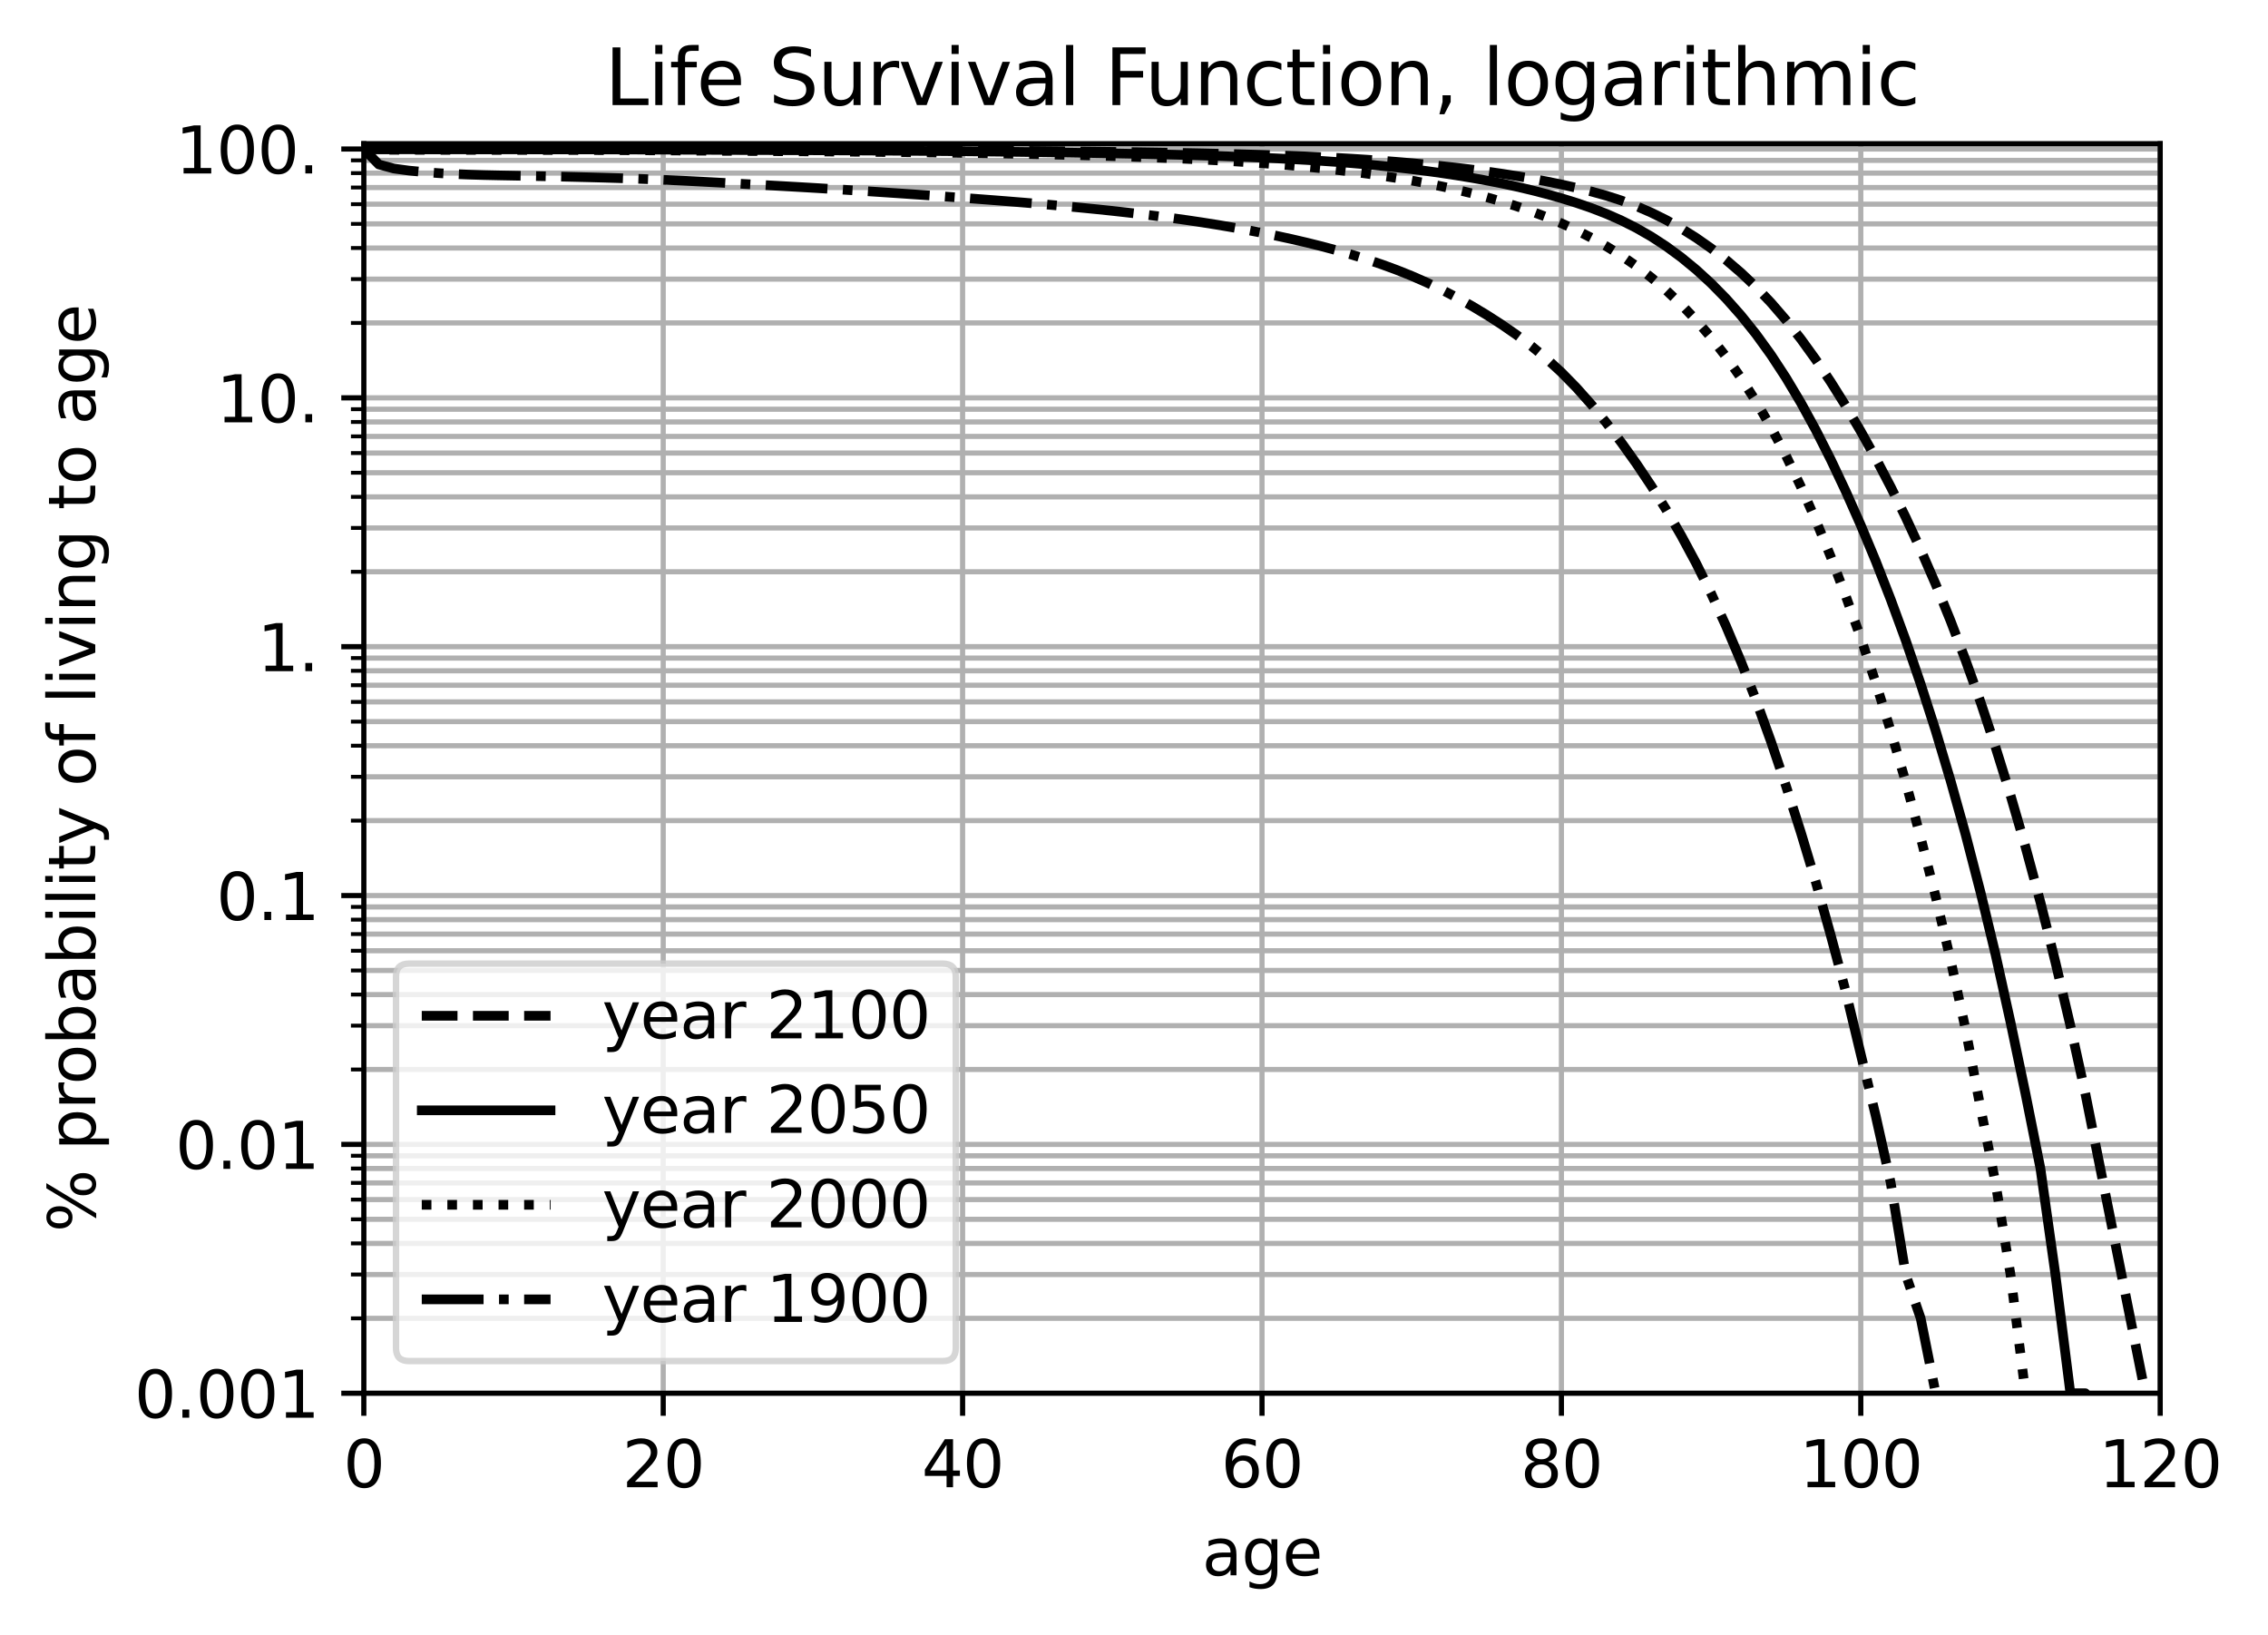 <?xml version="1.0" encoding="utf-8" standalone="no"?>
<!DOCTYPE svg PUBLIC "-//W3C//DTD SVG 1.1//EN"
  "http://www.w3.org/Graphics/SVG/1.1/DTD/svg11.dtd">
<svg xmlns:xlink="http://www.w3.org/1999/xlink" width="352.25pt" height="253.914pt" viewBox="0 0 352.25 253.914" xmlns="http://www.w3.org/2000/svg" version="1.1">
 <defs>
  <style type="text/css">*{stroke-linejoin: round; stroke-linecap: butt}</style>
 </defs>
 <g id="figure_1">
  <g id="patch_1">
   <path d="M 0 253.914 
L 352.25 253.914 
L 352.25 0 
L 0 0 
z
" style="fill: #ffffff"/>
  </g>
  <g id="axes_1">
   <g id="patch_2">
    <path d="M 56.506 216.358 
L 335.506 216.358 
L 335.506 22.318 
L 56.506 22.318 
z
" style="fill: #ffffff"/>
   </g>
   <g id="matplotlib.axis_1">
    <g id="xtick_1">
     <g id="line2d_1">
      <path d="M 56.506 216.358 
L 56.506 22.318 
" clip-path="url(#pc4aa8ffbaa)" style="fill: none; stroke: #b0b0b0; stroke-width: 0.8; stroke-linecap: square"/>
     </g>
     <g id="line2d_2">
      <defs>
       <path id="ma44a478016" d="M 0 0 
L 0 3.5 
" style="stroke: #000000; stroke-width: 0.8"/>
      </defs>
      <g>
       <use xlink:href="#ma44a478016" x="56.506" y="216.358" style="stroke: #000000; stroke-width: 0.8"/>
      </g>
     </g>
     <g id="text_1">
      <!-- 0 -->
      <g transform="translate(53.325 230.957)scale(0.1 -0.1)">
       <defs>
        <path id="DejaVuSans-30" d="M 2034 4250 
Q 1547 4250 1301 3770 
Q 1056 3291 1056 2328 
Q 1056 1369 1301 889 
Q 1547 409 2034 409 
Q 2525 409 2770 889 
Q 3016 1369 3016 2328 
Q 3016 3291 2770 3770 
Q 2525 4250 2034 4250 
z
M 2034 4750 
Q 2819 4750 3233 4129 
Q 3647 3509 3647 2328 
Q 3647 1150 3233 529 
Q 2819 -91 2034 -91 
Q 1250 -91 836 529 
Q 422 1150 422 2328 
Q 422 3509 836 4129 
Q 1250 4750 2034 4750 
z
" transform="scale(0.016)"/>
       </defs>
       <use xlink:href="#DejaVuSans-30"/>
      </g>
     </g>
    </g>
    <g id="xtick_2">
     <g id="line2d_3">
      <path d="M 103.006 216.358 
L 103.006 22.318 
" clip-path="url(#pc4aa8ffbaa)" style="fill: none; stroke: #b0b0b0; stroke-width: 0.8; stroke-linecap: square"/>
     </g>
     <g id="line2d_4">
      <g>
       <use xlink:href="#ma44a478016" x="103.006" y="216.358" style="stroke: #000000; stroke-width: 0.8"/>
      </g>
     </g>
     <g id="text_2">
      <!-- 20 -->
      <g transform="translate(96.644 230.957)scale(0.1 -0.1)">
       <defs>
        <path id="DejaVuSans-32" d="M 1228 531 
L 3431 531 
L 3431 0 
L 469 0 
L 469 531 
Q 828 903 1448 1529 
Q 2069 2156 2228 2338 
Q 2531 2678 2651 2914 
Q 2772 3150 2772 3378 
Q 2772 3750 2511 3984 
Q 2250 4219 1831 4219 
Q 1534 4219 1204 4116 
Q 875 4013 500 3803 
L 500 4441 
Q 881 4594 1212 4672 
Q 1544 4750 1819 4750 
Q 2544 4750 2975 4387 
Q 3406 4025 3406 3419 
Q 3406 3131 3298 2873 
Q 3191 2616 2906 2266 
Q 2828 2175 2409 1742 
Q 1991 1309 1228 531 
z
" transform="scale(0.016)"/>
       </defs>
       <use xlink:href="#DejaVuSans-32"/>
       <use xlink:href="#DejaVuSans-30" x="63.623"/>
      </g>
     </g>
    </g>
    <g id="xtick_3">
     <g id="line2d_5">
      <path d="M 149.506 216.358 
L 149.506 22.318 
" clip-path="url(#pc4aa8ffbaa)" style="fill: none; stroke: #b0b0b0; stroke-width: 0.8; stroke-linecap: square"/>
     </g>
     <g id="line2d_6">
      <g>
       <use xlink:href="#ma44a478016" x="149.506" y="216.358" style="stroke: #000000; stroke-width: 0.8"/>
      </g>
     </g>
     <g id="text_3">
      <!-- 40 -->
      <g transform="translate(143.144 230.957)scale(0.1 -0.1)">
       <defs>
        <path id="DejaVuSans-34" d="M 2419 4116 
L 825 1625 
L 2419 1625 
L 2419 4116 
z
M 2253 4666 
L 3047 4666 
L 3047 1625 
L 3713 1625 
L 3713 1100 
L 3047 1100 
L 3047 0 
L 2419 0 
L 2419 1100 
L 313 1100 
L 313 1709 
L 2253 4666 
z
" transform="scale(0.016)"/>
       </defs>
       <use xlink:href="#DejaVuSans-34"/>
       <use xlink:href="#DejaVuSans-30" x="63.623"/>
      </g>
     </g>
    </g>
    <g id="xtick_4">
     <g id="line2d_7">
      <path d="M 196.006 216.358 
L 196.006 22.318 
" clip-path="url(#pc4aa8ffbaa)" style="fill: none; stroke: #b0b0b0; stroke-width: 0.8; stroke-linecap: square"/>
     </g>
     <g id="line2d_8">
      <g>
       <use xlink:href="#ma44a478016" x="196.006" y="216.358" style="stroke: #000000; stroke-width: 0.8"/>
      </g>
     </g>
     <g id="text_4">
      <!-- 60 -->
      <g transform="translate(189.644 230.957)scale(0.1 -0.1)">
       <defs>
        <path id="DejaVuSans-36" d="M 2113 2584 
Q 1688 2584 1439 2293 
Q 1191 2003 1191 1497 
Q 1191 994 1439 701 
Q 1688 409 2113 409 
Q 2538 409 2786 701 
Q 3034 994 3034 1497 
Q 3034 2003 2786 2293 
Q 2538 2584 2113 2584 
z
M 3366 4563 
L 3366 3988 
Q 3128 4100 2886 4159 
Q 2644 4219 2406 4219 
Q 1781 4219 1451 3797 
Q 1122 3375 1075 2522 
Q 1259 2794 1537 2939 
Q 1816 3084 2150 3084 
Q 2853 3084 3261 2657 
Q 3669 2231 3669 1497 
Q 3669 778 3244 343 
Q 2819 -91 2113 -91 
Q 1303 -91 875 529 
Q 447 1150 447 2328 
Q 447 3434 972 4092 
Q 1497 4750 2381 4750 
Q 2619 4750 2861 4703 
Q 3103 4656 3366 4563 
z
" transform="scale(0.016)"/>
       </defs>
       <use xlink:href="#DejaVuSans-36"/>
       <use xlink:href="#DejaVuSans-30" x="63.623"/>
      </g>
     </g>
    </g>
    <g id="xtick_5">
     <g id="line2d_9">
      <path d="M 242.506 216.358 
L 242.506 22.318 
" clip-path="url(#pc4aa8ffbaa)" style="fill: none; stroke: #b0b0b0; stroke-width: 0.8; stroke-linecap: square"/>
     </g>
     <g id="line2d_10">
      <g>
       <use xlink:href="#ma44a478016" x="242.506" y="216.358" style="stroke: #000000; stroke-width: 0.8"/>
      </g>
     </g>
     <g id="text_5">
      <!-- 80 -->
      <g transform="translate(236.144 230.957)scale(0.1 -0.1)">
       <defs>
        <path id="DejaVuSans-38" d="M 2034 2216 
Q 1584 2216 1326 1975 
Q 1069 1734 1069 1313 
Q 1069 891 1326 650 
Q 1584 409 2034 409 
Q 2484 409 2743 651 
Q 3003 894 3003 1313 
Q 3003 1734 2745 1975 
Q 2488 2216 2034 2216 
z
M 1403 2484 
Q 997 2584 770 2862 
Q 544 3141 544 3541 
Q 544 4100 942 4425 
Q 1341 4750 2034 4750 
Q 2731 4750 3128 4425 
Q 3525 4100 3525 3541 
Q 3525 3141 3298 2862 
Q 3072 2584 2669 2484 
Q 3125 2378 3379 2068 
Q 3634 1759 3634 1313 
Q 3634 634 3220 271 
Q 2806 -91 2034 -91 
Q 1263 -91 848 271 
Q 434 634 434 1313 
Q 434 1759 690 2068 
Q 947 2378 1403 2484 
z
M 1172 3481 
Q 1172 3119 1398 2916 
Q 1625 2713 2034 2713 
Q 2441 2713 2670 2916 
Q 2900 3119 2900 3481 
Q 2900 3844 2670 4047 
Q 2441 4250 2034 4250 
Q 1625 4250 1398 4047 
Q 1172 3844 1172 3481 
z
" transform="scale(0.016)"/>
       </defs>
       <use xlink:href="#DejaVuSans-38"/>
       <use xlink:href="#DejaVuSans-30" x="63.623"/>
      </g>
     </g>
    </g>
    <g id="xtick_6">
     <g id="line2d_11">
      <path d="M 289.006 216.358 
L 289.006 22.318 
" clip-path="url(#pc4aa8ffbaa)" style="fill: none; stroke: #b0b0b0; stroke-width: 0.8; stroke-linecap: square"/>
     </g>
     <g id="line2d_12">
      <g>
       <use xlink:href="#ma44a478016" x="289.006" y="216.358" style="stroke: #000000; stroke-width: 0.8"/>
      </g>
     </g>
     <g id="text_6">
      <!-- 100 -->
      <g transform="translate(279.462 230.957)scale(0.1 -0.1)">
       <defs>
        <path id="DejaVuSans-31" d="M 794 531 
L 1825 531 
L 1825 4091 
L 703 3866 
L 703 4441 
L 1819 4666 
L 2450 4666 
L 2450 531 
L 3481 531 
L 3481 0 
L 794 0 
L 794 531 
z
" transform="scale(0.016)"/>
       </defs>
       <use xlink:href="#DejaVuSans-31"/>
       <use xlink:href="#DejaVuSans-30" x="63.623"/>
       <use xlink:href="#DejaVuSans-30" x="127.246"/>
      </g>
     </g>
    </g>
    <g id="xtick_7">
     <g id="line2d_13">
      <path d="M 335.506 216.358 
L 335.506 22.318 
" clip-path="url(#pc4aa8ffbaa)" style="fill: none; stroke: #b0b0b0; stroke-width: 0.8; stroke-linecap: square"/>
     </g>
     <g id="line2d_14">
      <g>
       <use xlink:href="#ma44a478016" x="335.506" y="216.358" style="stroke: #000000; stroke-width: 0.8"/>
      </g>
     </g>
     <g id="text_7">
      <!-- 120 -->
      <g transform="translate(325.962 230.957)scale(0.1 -0.1)">
       <use xlink:href="#DejaVuSans-31"/>
       <use xlink:href="#DejaVuSans-32" x="63.623"/>
       <use xlink:href="#DejaVuSans-30" x="127.246"/>
      </g>
     </g>
    </g>
    <g id="text_8">
     <!-- age -->
     <g transform="translate(186.691 244.635)scale(0.1 -0.1)">
      <defs>
       <path id="DejaVuSans-61" d="M 2194 1759 
Q 1497 1759 1228 1600 
Q 959 1441 959 1056 
Q 959 750 1161 570 
Q 1363 391 1709 391 
Q 2188 391 2477 730 
Q 2766 1069 2766 1631 
L 2766 1759 
L 2194 1759 
z
M 3341 1997 
L 3341 0 
L 2766 0 
L 2766 531 
Q 2569 213 2275 61 
Q 1981 -91 1556 -91 
Q 1019 -91 701 211 
Q 384 513 384 1019 
Q 384 1609 779 1909 
Q 1175 2209 1959 2209 
L 2766 2209 
L 2766 2266 
Q 2766 2663 2505 2880 
Q 2244 3097 1772 3097 
Q 1472 3097 1187 3025 
Q 903 2953 641 2809 
L 641 3341 
Q 956 3463 1253 3523 
Q 1550 3584 1831 3584 
Q 2591 3584 2966 3190 
Q 3341 2797 3341 1997 
z
" transform="scale(0.016)"/>
       <path id="DejaVuSans-67" d="M 2906 1791 
Q 2906 2416 2648 2759 
Q 2391 3103 1925 3103 
Q 1463 3103 1205 2759 
Q 947 2416 947 1791 
Q 947 1169 1205 825 
Q 1463 481 1925 481 
Q 2391 481 2648 825 
Q 2906 1169 2906 1791 
z
M 3481 434 
Q 3481 -459 3084 -895 
Q 2688 -1331 1869 -1331 
Q 1566 -1331 1297 -1286 
Q 1028 -1241 775 -1147 
L 775 -588 
Q 1028 -725 1275 -790 
Q 1522 -856 1778 -856 
Q 2344 -856 2625 -561 
Q 2906 -266 2906 331 
L 2906 616 
Q 2728 306 2450 153 
Q 2172 0 1784 0 
Q 1141 0 747 490 
Q 353 981 353 1791 
Q 353 2603 747 3093 
Q 1141 3584 1784 3584 
Q 2172 3584 2450 3431 
Q 2728 3278 2906 2969 
L 2906 3500 
L 3481 3500 
L 3481 434 
z
" transform="scale(0.016)"/>
       <path id="DejaVuSans-65" d="M 3597 1894 
L 3597 1613 
L 953 1613 
Q 991 1019 1311 708 
Q 1631 397 2203 397 
Q 2534 397 2845 478 
Q 3156 559 3463 722 
L 3463 178 
Q 3153 47 2828 -22 
Q 2503 -91 2169 -91 
Q 1331 -91 842 396 
Q 353 884 353 1716 
Q 353 2575 817 3079 
Q 1281 3584 2069 3584 
Q 2775 3584 3186 3129 
Q 3597 2675 3597 1894 
z
M 3022 2063 
Q 3016 2534 2758 2815 
Q 2500 3097 2075 3097 
Q 1594 3097 1305 2825 
Q 1016 2553 972 2059 
L 3022 2063 
z
" transform="scale(0.016)"/>
      </defs>
      <use xlink:href="#DejaVuSans-61"/>
      <use xlink:href="#DejaVuSans-67" x="61.279"/>
      <use xlink:href="#DejaVuSans-65" x="124.756"/>
     </g>
    </g>
   </g>
   <g id="matplotlib.axis_2">
    <g id="ytick_1">
     <g id="line2d_15">
      <path d="M 56.506 216.358 
L 335.506 216.358 
" clip-path="url(#pc4aa8ffbaa)" style="fill: none; stroke: #b0b0b0; stroke-width: 0.8; stroke-linecap: square"/>
     </g>
     <g id="line2d_16">
      <defs>
       <path id="mbdbe94ea48" d="M 0 0 
L -3.5 0 
" style="stroke: #000000; stroke-width: 0.8"/>
      </defs>
      <g>
       <use xlink:href="#mbdbe94ea48" x="56.506" y="216.358" style="stroke: #000000; stroke-width: 0.8"/>
      </g>
     </g>
     <g id="text_9">
      <!-- 0.001 -->
      <g transform="translate(20.878 220.157)scale(0.1 -0.1)">
       <defs>
        <path id="DejaVuSans-2e" d="M 684 794 
L 1344 794 
L 1344 0 
L 684 0 
L 684 794 
z
" transform="scale(0.016)"/>
       </defs>
       <use xlink:href="#DejaVuSans-30"/>
       <use xlink:href="#DejaVuSans-2e" x="63.623"/>
       <use xlink:href="#DejaVuSans-30" x="95.41"/>
       <use xlink:href="#DejaVuSans-30" x="159.033"/>
       <use xlink:href="#DejaVuSans-31" x="222.656"/>
      </g>
     </g>
    </g>
    <g id="ytick_2">
     <g id="line2d_17">
      <path d="M 56.506 177.714 
L 335.506 177.714 
" clip-path="url(#pc4aa8ffbaa)" style="fill: none; stroke: #b0b0b0; stroke-width: 0.8; stroke-linecap: square"/>
     </g>
     <g id="line2d_18">
      <g>
       <use xlink:href="#mbdbe94ea48" x="56.506" y="177.714" style="stroke: #000000; stroke-width: 0.8"/>
      </g>
     </g>
     <g id="text_10">
      <!-- 0.01 -->
      <g transform="translate(27.241 181.513)scale(0.1 -0.1)">
       <use xlink:href="#DejaVuSans-30"/>
       <use xlink:href="#DejaVuSans-2e" x="63.623"/>
       <use xlink:href="#DejaVuSans-30" x="95.41"/>
       <use xlink:href="#DejaVuSans-31" x="159.033"/>
      </g>
     </g>
    </g>
    <g id="ytick_3">
     <g id="line2d_19">
      <path d="M 56.506 139.07 
L 335.506 139.07 
" clip-path="url(#pc4aa8ffbaa)" style="fill: none; stroke: #b0b0b0; stroke-width: 0.8; stroke-linecap: square"/>
     </g>
     <g id="line2d_20">
      <g>
       <use xlink:href="#mbdbe94ea48" x="56.506" y="139.07" style="stroke: #000000; stroke-width: 0.8"/>
      </g>
     </g>
     <g id="text_11">
      <!-- 0.1 -->
      <g transform="translate(33.603 142.869)scale(0.1 -0.1)">
       <use xlink:href="#DejaVuSans-30"/>
       <use xlink:href="#DejaVuSans-2e" x="63.623"/>
       <use xlink:href="#DejaVuSans-31" x="95.41"/>
      </g>
     </g>
    </g>
    <g id="ytick_4">
     <g id="line2d_21">
      <path d="M 56.506 100.425 
L 335.506 100.425 
" clip-path="url(#pc4aa8ffbaa)" style="fill: none; stroke: #b0b0b0; stroke-width: 0.8; stroke-linecap: square"/>
     </g>
     <g id="line2d_22">
      <g>
       <use xlink:href="#mbdbe94ea48" x="56.506" y="100.425" style="stroke: #000000; stroke-width: 0.8"/>
      </g>
     </g>
     <g id="text_12">
      <!-- 1. -->
      <g transform="translate(39.966 104.225)scale(0.1 -0.1)">
       <use xlink:href="#DejaVuSans-31"/>
       <use xlink:href="#DejaVuSans-2e" x="63.623"/>
      </g>
     </g>
    </g>
    <g id="ytick_5">
     <g id="line2d_23">
      <path d="M 56.506 61.781 
L 335.506 61.781 
" clip-path="url(#pc4aa8ffbaa)" style="fill: none; stroke: #b0b0b0; stroke-width: 0.8; stroke-linecap: square"/>
     </g>
     <g id="line2d_24">
      <g>
       <use xlink:href="#mbdbe94ea48" x="56.506" y="61.781" style="stroke: #000000; stroke-width: 0.8"/>
      </g>
     </g>
     <g id="text_13">
      <!-- 10. -->
      <g transform="translate(33.603 65.58)scale(0.1 -0.1)">
       <use xlink:href="#DejaVuSans-31"/>
       <use xlink:href="#DejaVuSans-30" x="63.623"/>
       <use xlink:href="#DejaVuSans-2e" x="127.246"/>
      </g>
     </g>
    </g>
    <g id="ytick_6">
     <g id="line2d_25">
      <path d="M 56.506 23.137 
L 335.506 23.137 
" clip-path="url(#pc4aa8ffbaa)" style="fill: none; stroke: #b0b0b0; stroke-width: 0.8; stroke-linecap: square"/>
     </g>
     <g id="line2d_26">
      <g>
       <use xlink:href="#mbdbe94ea48" x="56.506" y="23.137" style="stroke: #000000; stroke-width: 0.8"/>
      </g>
     </g>
     <g id="text_14">
      <!-- 100. -->
      <g transform="translate(27.241 26.936)scale(0.1 -0.1)">
       <use xlink:href="#DejaVuSans-31"/>
       <use xlink:href="#DejaVuSans-30" x="63.623"/>
       <use xlink:href="#DejaVuSans-30" x="127.246"/>
       <use xlink:href="#DejaVuSans-2e" x="190.869"/>
      </g>
     </g>
    </g>
    <g id="ytick_7">
     <g id="line2d_27">
      <path d="M 56.506 204.725 
L 335.506 204.725 
" clip-path="url(#pc4aa8ffbaa)" style="fill: none; stroke: #b0b0b0; stroke-width: 0.8; stroke-linecap: square"/>
     </g>
     <g id="line2d_28">
      <defs>
       <path id="mc774a6a61b" d="M 0 0 
L -2 0 
" style="stroke: #000000; stroke-width: 0.6"/>
      </defs>
      <g>
       <use xlink:href="#mc774a6a61b" x="56.506" y="204.725" style="stroke: #000000; stroke-width: 0.6"/>
      </g>
     </g>
    </g>
    <g id="ytick_8">
     <g id="line2d_29">
      <path d="M 56.506 197.92 
L 335.506 197.92 
" clip-path="url(#pc4aa8ffbaa)" style="fill: none; stroke: #b0b0b0; stroke-width: 0.8; stroke-linecap: square"/>
     </g>
     <g id="line2d_30">
      <g>
       <use xlink:href="#mc774a6a61b" x="56.506" y="197.92" style="stroke: #000000; stroke-width: 0.6"/>
      </g>
     </g>
    </g>
    <g id="ytick_9">
     <g id="line2d_31">
      <path d="M 56.506 193.092 
L 335.506 193.092 
" clip-path="url(#pc4aa8ffbaa)" style="fill: none; stroke: #b0b0b0; stroke-width: 0.8; stroke-linecap: square"/>
     </g>
     <g id="line2d_32">
      <g>
       <use xlink:href="#mc774a6a61b" x="56.506" y="193.092" style="stroke: #000000; stroke-width: 0.6"/>
      </g>
     </g>
    </g>
    <g id="ytick_10">
     <g id="line2d_33">
      <path d="M 56.506 189.347 
L 335.506 189.347 
" clip-path="url(#pc4aa8ffbaa)" style="fill: none; stroke: #b0b0b0; stroke-width: 0.8; stroke-linecap: square"/>
     </g>
     <g id="line2d_34">
      <g>
       <use xlink:href="#mc774a6a61b" x="56.506" y="189.347" style="stroke: #000000; stroke-width: 0.6"/>
      </g>
     </g>
    </g>
    <g id="ytick_11">
     <g id="line2d_35">
      <path d="M 56.506 186.287 
L 335.506 186.287 
" clip-path="url(#pc4aa8ffbaa)" style="fill: none; stroke: #b0b0b0; stroke-width: 0.8; stroke-linecap: square"/>
     </g>
     <g id="line2d_36">
      <g>
       <use xlink:href="#mc774a6a61b" x="56.506" y="186.287" style="stroke: #000000; stroke-width: 0.6"/>
      </g>
     </g>
    </g>
    <g id="ytick_12">
     <g id="line2d_37">
      <path d="M 56.506 183.7 
L 335.506 183.7 
" clip-path="url(#pc4aa8ffbaa)" style="fill: none; stroke: #b0b0b0; stroke-width: 0.8; stroke-linecap: square"/>
     </g>
     <g id="line2d_38">
      <g>
       <use xlink:href="#mc774a6a61b" x="56.506" y="183.7" style="stroke: #000000; stroke-width: 0.6"/>
      </g>
     </g>
    </g>
    <g id="ytick_13">
     <g id="line2d_39">
      <path d="M 56.506 181.459 
L 335.506 181.459 
" clip-path="url(#pc4aa8ffbaa)" style="fill: none; stroke: #b0b0b0; stroke-width: 0.8; stroke-linecap: square"/>
     </g>
     <g id="line2d_40">
      <g>
       <use xlink:href="#mc774a6a61b" x="56.506" y="181.459" style="stroke: #000000; stroke-width: 0.6"/>
      </g>
     </g>
    </g>
    <g id="ytick_14">
     <g id="line2d_41">
      <path d="M 56.506 179.482 
L 335.506 179.482 
" clip-path="url(#pc4aa8ffbaa)" style="fill: none; stroke: #b0b0b0; stroke-width: 0.8; stroke-linecap: square"/>
     </g>
     <g id="line2d_42">
      <g>
       <use xlink:href="#mc774a6a61b" x="56.506" y="179.482" style="stroke: #000000; stroke-width: 0.6"/>
      </g>
     </g>
    </g>
    <g id="ytick_15">
     <g id="line2d_43">
      <path d="M 56.506 166.081 
L 335.506 166.081 
" clip-path="url(#pc4aa8ffbaa)" style="fill: none; stroke: #b0b0b0; stroke-width: 0.8; stroke-linecap: square"/>
     </g>
     <g id="line2d_44">
      <g>
       <use xlink:href="#mc774a6a61b" x="56.506" y="166.081" style="stroke: #000000; stroke-width: 0.6"/>
      </g>
     </g>
    </g>
    <g id="ytick_16">
     <g id="line2d_45">
      <path d="M 56.506 159.276 
L 335.506 159.276 
" clip-path="url(#pc4aa8ffbaa)" style="fill: none; stroke: #b0b0b0; stroke-width: 0.8; stroke-linecap: square"/>
     </g>
     <g id="line2d_46">
      <g>
       <use xlink:href="#mc774a6a61b" x="56.506" y="159.276" style="stroke: #000000; stroke-width: 0.6"/>
      </g>
     </g>
    </g>
    <g id="ytick_17">
     <g id="line2d_47">
      <path d="M 56.506 154.448 
L 335.506 154.448 
" clip-path="url(#pc4aa8ffbaa)" style="fill: none; stroke: #b0b0b0; stroke-width: 0.8; stroke-linecap: square"/>
     </g>
     <g id="line2d_48">
      <g>
       <use xlink:href="#mc774a6a61b" x="56.506" y="154.448" style="stroke: #000000; stroke-width: 0.6"/>
      </g>
     </g>
    </g>
    <g id="ytick_18">
     <g id="line2d_49">
      <path d="M 56.506 150.703 
L 335.506 150.703 
" clip-path="url(#pc4aa8ffbaa)" style="fill: none; stroke: #b0b0b0; stroke-width: 0.8; stroke-linecap: square"/>
     </g>
     <g id="line2d_50">
      <g>
       <use xlink:href="#mc774a6a61b" x="56.506" y="150.703" style="stroke: #000000; stroke-width: 0.6"/>
      </g>
     </g>
    </g>
    <g id="ytick_19">
     <g id="line2d_51">
      <path d="M 56.506 147.643 
L 335.506 147.643 
" clip-path="url(#pc4aa8ffbaa)" style="fill: none; stroke: #b0b0b0; stroke-width: 0.8; stroke-linecap: square"/>
     </g>
     <g id="line2d_52">
      <g>
       <use xlink:href="#mc774a6a61b" x="56.506" y="147.643" style="stroke: #000000; stroke-width: 0.6"/>
      </g>
     </g>
    </g>
    <g id="ytick_20">
     <g id="line2d_53">
      <path d="M 56.506 145.056 
L 335.506 145.056 
" clip-path="url(#pc4aa8ffbaa)" style="fill: none; stroke: #b0b0b0; stroke-width: 0.8; stroke-linecap: square"/>
     </g>
     <g id="line2d_54">
      <g>
       <use xlink:href="#mc774a6a61b" x="56.506" y="145.056" style="stroke: #000000; stroke-width: 0.6"/>
      </g>
     </g>
    </g>
    <g id="ytick_21">
     <g id="line2d_55">
      <path d="M 56.506 142.815 
L 335.506 142.815 
" clip-path="url(#pc4aa8ffbaa)" style="fill: none; stroke: #b0b0b0; stroke-width: 0.8; stroke-linecap: square"/>
     </g>
     <g id="line2d_56">
      <g>
       <use xlink:href="#mc774a6a61b" x="56.506" y="142.815" style="stroke: #000000; stroke-width: 0.6"/>
      </g>
     </g>
    </g>
    <g id="ytick_22">
     <g id="line2d_57">
      <path d="M 56.506 140.838 
L 335.506 140.838 
" clip-path="url(#pc4aa8ffbaa)" style="fill: none; stroke: #b0b0b0; stroke-width: 0.8; stroke-linecap: square"/>
     </g>
     <g id="line2d_58">
      <g>
       <use xlink:href="#mc774a6a61b" x="56.506" y="140.838" style="stroke: #000000; stroke-width: 0.6"/>
      </g>
     </g>
    </g>
    <g id="ytick_23">
     <g id="line2d_59">
      <path d="M 56.506 127.437 
L 335.506 127.437 
" clip-path="url(#pc4aa8ffbaa)" style="fill: none; stroke: #b0b0b0; stroke-width: 0.8; stroke-linecap: square"/>
     </g>
     <g id="line2d_60">
      <g>
       <use xlink:href="#mc774a6a61b" x="56.506" y="127.437" style="stroke: #000000; stroke-width: 0.6"/>
      </g>
     </g>
    </g>
    <g id="ytick_24">
     <g id="line2d_61">
      <path d="M 56.506 120.632 
L 335.506 120.632 
" clip-path="url(#pc4aa8ffbaa)" style="fill: none; stroke: #b0b0b0; stroke-width: 0.8; stroke-linecap: square"/>
     </g>
     <g id="line2d_62">
      <g>
       <use xlink:href="#mc774a6a61b" x="56.506" y="120.632" style="stroke: #000000; stroke-width: 0.6"/>
      </g>
     </g>
    </g>
    <g id="ytick_25">
     <g id="line2d_63">
      <path d="M 56.506 115.804 
L 335.506 115.804 
" clip-path="url(#pc4aa8ffbaa)" style="fill: none; stroke: #b0b0b0; stroke-width: 0.8; stroke-linecap: square"/>
     </g>
     <g id="line2d_64">
      <g>
       <use xlink:href="#mc774a6a61b" x="56.506" y="115.804" style="stroke: #000000; stroke-width: 0.6"/>
      </g>
     </g>
    </g>
    <g id="ytick_26">
     <g id="line2d_65">
      <path d="M 56.506 112.059 
L 335.506 112.059 
" clip-path="url(#pc4aa8ffbaa)" style="fill: none; stroke: #b0b0b0; stroke-width: 0.8; stroke-linecap: square"/>
     </g>
     <g id="line2d_66">
      <g>
       <use xlink:href="#mc774a6a61b" x="56.506" y="112.059" style="stroke: #000000; stroke-width: 0.6"/>
      </g>
     </g>
    </g>
    <g id="ytick_27">
     <g id="line2d_67">
      <path d="M 56.506 108.999 
L 335.506 108.999 
" clip-path="url(#pc4aa8ffbaa)" style="fill: none; stroke: #b0b0b0; stroke-width: 0.8; stroke-linecap: square"/>
     </g>
     <g id="line2d_68">
      <g>
       <use xlink:href="#mc774a6a61b" x="56.506" y="108.999" style="stroke: #000000; stroke-width: 0.6"/>
      </g>
     </g>
    </g>
    <g id="ytick_28">
     <g id="line2d_69">
      <path d="M 56.506 106.411 
L 335.506 106.411 
" clip-path="url(#pc4aa8ffbaa)" style="fill: none; stroke: #b0b0b0; stroke-width: 0.8; stroke-linecap: square"/>
     </g>
     <g id="line2d_70">
      <g>
       <use xlink:href="#mc774a6a61b" x="56.506" y="106.411" style="stroke: #000000; stroke-width: 0.6"/>
      </g>
     </g>
    </g>
    <g id="ytick_29">
     <g id="line2d_71">
      <path d="M 56.506 104.17 
L 335.506 104.17 
" clip-path="url(#pc4aa8ffbaa)" style="fill: none; stroke: #b0b0b0; stroke-width: 0.8; stroke-linecap: square"/>
     </g>
     <g id="line2d_72">
      <g>
       <use xlink:href="#mc774a6a61b" x="56.506" y="104.17" style="stroke: #000000; stroke-width: 0.6"/>
      </g>
     </g>
    </g>
    <g id="ytick_30">
     <g id="line2d_73">
      <path d="M 56.506 102.194 
L 335.506 102.194 
" clip-path="url(#pc4aa8ffbaa)" style="fill: none; stroke: #b0b0b0; stroke-width: 0.8; stroke-linecap: square"/>
     </g>
     <g id="line2d_74">
      <g>
       <use xlink:href="#mc774a6a61b" x="56.506" y="102.194" style="stroke: #000000; stroke-width: 0.6"/>
      </g>
     </g>
    </g>
    <g id="ytick_31">
     <g id="line2d_75">
      <path d="M 56.506 88.792 
L 335.506 88.792 
" clip-path="url(#pc4aa8ffbaa)" style="fill: none; stroke: #b0b0b0; stroke-width: 0.8; stroke-linecap: square"/>
     </g>
     <g id="line2d_76">
      <g>
       <use xlink:href="#mc774a6a61b" x="56.506" y="88.792" style="stroke: #000000; stroke-width: 0.6"/>
      </g>
     </g>
    </g>
    <g id="ytick_32">
     <g id="line2d_77">
      <path d="M 56.506 81.987 
L 335.506 81.987 
" clip-path="url(#pc4aa8ffbaa)" style="fill: none; stroke: #b0b0b0; stroke-width: 0.8; stroke-linecap: square"/>
     </g>
     <g id="line2d_78">
      <g>
       <use xlink:href="#mc774a6a61b" x="56.506" y="81.987" style="stroke: #000000; stroke-width: 0.6"/>
      </g>
     </g>
    </g>
    <g id="ytick_33">
     <g id="line2d_79">
      <path d="M 56.506 77.159 
L 335.506 77.159 
" clip-path="url(#pc4aa8ffbaa)" style="fill: none; stroke: #b0b0b0; stroke-width: 0.8; stroke-linecap: square"/>
     </g>
     <g id="line2d_80">
      <g>
       <use xlink:href="#mc774a6a61b" x="56.506" y="77.159" style="stroke: #000000; stroke-width: 0.6"/>
      </g>
     </g>
    </g>
    <g id="ytick_34">
     <g id="line2d_81">
      <path d="M 56.506 73.414 
L 335.506 73.414 
" clip-path="url(#pc4aa8ffbaa)" style="fill: none; stroke: #b0b0b0; stroke-width: 0.8; stroke-linecap: square"/>
     </g>
     <g id="line2d_82">
      <g>
       <use xlink:href="#mc774a6a61b" x="56.506" y="73.414" style="stroke: #000000; stroke-width: 0.6"/>
      </g>
     </g>
    </g>
    <g id="ytick_35">
     <g id="line2d_83">
      <path d="M 56.506 70.354 
L 335.506 70.354 
" clip-path="url(#pc4aa8ffbaa)" style="fill: none; stroke: #b0b0b0; stroke-width: 0.8; stroke-linecap: square"/>
     </g>
     <g id="line2d_84">
      <g>
       <use xlink:href="#mc774a6a61b" x="56.506" y="70.354" style="stroke: #000000; stroke-width: 0.6"/>
      </g>
     </g>
    </g>
    <g id="ytick_36">
     <g id="line2d_85">
      <path d="M 56.506 67.767 
L 335.506 67.767 
" clip-path="url(#pc4aa8ffbaa)" style="fill: none; stroke: #b0b0b0; stroke-width: 0.8; stroke-linecap: square"/>
     </g>
     <g id="line2d_86">
      <g>
       <use xlink:href="#mc774a6a61b" x="56.506" y="67.767" style="stroke: #000000; stroke-width: 0.6"/>
      </g>
     </g>
    </g>
    <g id="ytick_37">
     <g id="line2d_87">
      <path d="M 56.506 65.526 
L 335.506 65.526 
" clip-path="url(#pc4aa8ffbaa)" style="fill: none; stroke: #b0b0b0; stroke-width: 0.8; stroke-linecap: square"/>
     </g>
     <g id="line2d_88">
      <g>
       <use xlink:href="#mc774a6a61b" x="56.506" y="65.526" style="stroke: #000000; stroke-width: 0.6"/>
      </g>
     </g>
    </g>
    <g id="ytick_38">
     <g id="line2d_89">
      <path d="M 56.506 63.549 
L 335.506 63.549 
" clip-path="url(#pc4aa8ffbaa)" style="fill: none; stroke: #b0b0b0; stroke-width: 0.8; stroke-linecap: square"/>
     </g>
     <g id="line2d_90">
      <g>
       <use xlink:href="#mc774a6a61b" x="56.506" y="63.549" style="stroke: #000000; stroke-width: 0.6"/>
      </g>
     </g>
    </g>
    <g id="ytick_39">
     <g id="line2d_91">
      <path d="M 56.506 50.148 
L 335.506 50.148 
" clip-path="url(#pc4aa8ffbaa)" style="fill: none; stroke: #b0b0b0; stroke-width: 0.8; stroke-linecap: square"/>
     </g>
     <g id="line2d_92">
      <g>
       <use xlink:href="#mc774a6a61b" x="56.506" y="50.148" style="stroke: #000000; stroke-width: 0.6"/>
      </g>
     </g>
    </g>
    <g id="ytick_40">
     <g id="line2d_93">
      <path d="M 56.506 43.343 
L 335.506 43.343 
" clip-path="url(#pc4aa8ffbaa)" style="fill: none; stroke: #b0b0b0; stroke-width: 0.8; stroke-linecap: square"/>
     </g>
     <g id="line2d_94">
      <g>
       <use xlink:href="#mc774a6a61b" x="56.506" y="43.343" style="stroke: #000000; stroke-width: 0.6"/>
      </g>
     </g>
    </g>
    <g id="ytick_41">
     <g id="line2d_95">
      <path d="M 56.506 38.515 
L 335.506 38.515 
" clip-path="url(#pc4aa8ffbaa)" style="fill: none; stroke: #b0b0b0; stroke-width: 0.8; stroke-linecap: square"/>
     </g>
     <g id="line2d_96">
      <g>
       <use xlink:href="#mc774a6a61b" x="56.506" y="38.515" style="stroke: #000000; stroke-width: 0.6"/>
      </g>
     </g>
    </g>
    <g id="ytick_42">
     <g id="line2d_97">
      <path d="M 56.506 34.77 
L 335.506 34.77 
" clip-path="url(#pc4aa8ffbaa)" style="fill: none; stroke: #b0b0b0; stroke-width: 0.8; stroke-linecap: square"/>
     </g>
     <g id="line2d_98">
      <g>
       <use xlink:href="#mc774a6a61b" x="56.506" y="34.77" style="stroke: #000000; stroke-width: 0.6"/>
      </g>
     </g>
    </g>
    <g id="ytick_43">
     <g id="line2d_99">
      <path d="M 56.506 31.71 
L 335.506 31.71 
" clip-path="url(#pc4aa8ffbaa)" style="fill: none; stroke: #b0b0b0; stroke-width: 0.8; stroke-linecap: square"/>
     </g>
     <g id="line2d_100">
      <g>
       <use xlink:href="#mc774a6a61b" x="56.506" y="31.71" style="stroke: #000000; stroke-width: 0.6"/>
      </g>
     </g>
    </g>
    <g id="ytick_44">
     <g id="line2d_101">
      <path d="M 56.506 29.123 
L 335.506 29.123 
" clip-path="url(#pc4aa8ffbaa)" style="fill: none; stroke: #b0b0b0; stroke-width: 0.8; stroke-linecap: square"/>
     </g>
     <g id="line2d_102">
      <g>
       <use xlink:href="#mc774a6a61b" x="56.506" y="29.123" style="stroke: #000000; stroke-width: 0.6"/>
      </g>
     </g>
    </g>
    <g id="ytick_45">
     <g id="line2d_103">
      <path d="M 56.506 26.882 
L 335.506 26.882 
" clip-path="url(#pc4aa8ffbaa)" style="fill: none; stroke: #b0b0b0; stroke-width: 0.8; stroke-linecap: square"/>
     </g>
     <g id="line2d_104">
      <g>
       <use xlink:href="#mc774a6a61b" x="56.506" y="26.882" style="stroke: #000000; stroke-width: 0.6"/>
      </g>
     </g>
    </g>
    <g id="ytick_46">
     <g id="line2d_105">
      <path d="M 56.506 24.905 
L 335.506 24.905 
" clip-path="url(#pc4aa8ffbaa)" style="fill: none; stroke: #b0b0b0; stroke-width: 0.8; stroke-linecap: square"/>
     </g>
     <g id="line2d_106">
      <g>
       <use xlink:href="#mc774a6a61b" x="56.506" y="24.905" style="stroke: #000000; stroke-width: 0.6"/>
      </g>
     </g>
    </g>
    <g id="text_15">
     <!-- % probability of living to age -->
     <g transform="translate(14.798 191.333)rotate(-90)scale(0.1 -0.1)">
      <defs>
       <path id="DejaVuSans-25" d="M 4653 2053 
Q 4381 2053 4226 1822 
Q 4072 1591 4072 1178 
Q 4072 772 4226 539 
Q 4381 306 4653 306 
Q 4919 306 5073 539 
Q 5228 772 5228 1178 
Q 5228 1588 5073 1820 
Q 4919 2053 4653 2053 
z
M 4653 2450 
Q 5147 2450 5437 2106 
Q 5728 1763 5728 1178 
Q 5728 594 5436 251 
Q 5144 -91 4653 -91 
Q 4153 -91 3862 251 
Q 3572 594 3572 1178 
Q 3572 1766 3864 2108 
Q 4156 2450 4653 2450 
z
M 1428 4353 
Q 1159 4353 1004 4120 
Q 850 3888 850 3481 
Q 850 3069 1003 2837 
Q 1156 2606 1428 2606 
Q 1700 2606 1854 2837 
Q 2009 3069 2009 3481 
Q 2009 3884 1853 4118 
Q 1697 4353 1428 4353 
z
M 4250 4750 
L 4750 4750 
L 1831 -91 
L 1331 -91 
L 4250 4750 
z
M 1428 4750 
Q 1922 4750 2215 4408 
Q 2509 4066 2509 3481 
Q 2509 2891 2217 2550 
Q 1925 2209 1428 2209 
Q 931 2209 642 2551 
Q 353 2894 353 3481 
Q 353 4063 643 4406 
Q 934 4750 1428 4750 
z
" transform="scale(0.016)"/>
       <path id="DejaVuSans-20" transform="scale(0.016)"/>
       <path id="DejaVuSans-70" d="M 1159 525 
L 1159 -1331 
L 581 -1331 
L 581 3500 
L 1159 3500 
L 1159 2969 
Q 1341 3281 1617 3432 
Q 1894 3584 2278 3584 
Q 2916 3584 3314 3078 
Q 3713 2572 3713 1747 
Q 3713 922 3314 415 
Q 2916 -91 2278 -91 
Q 1894 -91 1617 61 
Q 1341 213 1159 525 
z
M 3116 1747 
Q 3116 2381 2855 2742 
Q 2594 3103 2138 3103 
Q 1681 3103 1420 2742 
Q 1159 2381 1159 1747 
Q 1159 1113 1420 752 
Q 1681 391 2138 391 
Q 2594 391 2855 752 
Q 3116 1113 3116 1747 
z
" transform="scale(0.016)"/>
       <path id="DejaVuSans-72" d="M 2631 2963 
Q 2534 3019 2420 3045 
Q 2306 3072 2169 3072 
Q 1681 3072 1420 2755 
Q 1159 2438 1159 1844 
L 1159 0 
L 581 0 
L 581 3500 
L 1159 3500 
L 1159 2956 
Q 1341 3275 1631 3429 
Q 1922 3584 2338 3584 
Q 2397 3584 2469 3576 
Q 2541 3569 2628 3553 
L 2631 2963 
z
" transform="scale(0.016)"/>
       <path id="DejaVuSans-6f" d="M 1959 3097 
Q 1497 3097 1228 2736 
Q 959 2375 959 1747 
Q 959 1119 1226 758 
Q 1494 397 1959 397 
Q 2419 397 2687 759 
Q 2956 1122 2956 1747 
Q 2956 2369 2687 2733 
Q 2419 3097 1959 3097 
z
M 1959 3584 
Q 2709 3584 3137 3096 
Q 3566 2609 3566 1747 
Q 3566 888 3137 398 
Q 2709 -91 1959 -91 
Q 1206 -91 779 398 
Q 353 888 353 1747 
Q 353 2609 779 3096 
Q 1206 3584 1959 3584 
z
" transform="scale(0.016)"/>
       <path id="DejaVuSans-62" d="M 3116 1747 
Q 3116 2381 2855 2742 
Q 2594 3103 2138 3103 
Q 1681 3103 1420 2742 
Q 1159 2381 1159 1747 
Q 1159 1113 1420 752 
Q 1681 391 2138 391 
Q 2594 391 2855 752 
Q 3116 1113 3116 1747 
z
M 1159 2969 
Q 1341 3281 1617 3432 
Q 1894 3584 2278 3584 
Q 2916 3584 3314 3078 
Q 3713 2572 3713 1747 
Q 3713 922 3314 415 
Q 2916 -91 2278 -91 
Q 1894 -91 1617 61 
Q 1341 213 1159 525 
L 1159 0 
L 581 0 
L 581 4863 
L 1159 4863 
L 1159 2969 
z
" transform="scale(0.016)"/>
       <path id="DejaVuSans-69" d="M 603 3500 
L 1178 3500 
L 1178 0 
L 603 0 
L 603 3500 
z
M 603 4863 
L 1178 4863 
L 1178 4134 
L 603 4134 
L 603 4863 
z
" transform="scale(0.016)"/>
       <path id="DejaVuSans-6c" d="M 603 4863 
L 1178 4863 
L 1178 0 
L 603 0 
L 603 4863 
z
" transform="scale(0.016)"/>
       <path id="DejaVuSans-74" d="M 1172 4494 
L 1172 3500 
L 2356 3500 
L 2356 3053 
L 1172 3053 
L 1172 1153 
Q 1172 725 1289 603 
Q 1406 481 1766 481 
L 2356 481 
L 2356 0 
L 1766 0 
Q 1100 0 847 248 
Q 594 497 594 1153 
L 594 3053 
L 172 3053 
L 172 3500 
L 594 3500 
L 594 4494 
L 1172 4494 
z
" transform="scale(0.016)"/>
       <path id="DejaVuSans-79" d="M 2059 -325 
Q 1816 -950 1584 -1140 
Q 1353 -1331 966 -1331 
L 506 -1331 
L 506 -850 
L 844 -850 
Q 1081 -850 1212 -737 
Q 1344 -625 1503 -206 
L 1606 56 
L 191 3500 
L 800 3500 
L 1894 763 
L 2988 3500 
L 3597 3500 
L 2059 -325 
z
" transform="scale(0.016)"/>
       <path id="DejaVuSans-66" d="M 2375 4863 
L 2375 4384 
L 1825 4384 
Q 1516 4384 1395 4259 
Q 1275 4134 1275 3809 
L 1275 3500 
L 2222 3500 
L 2222 3053 
L 1275 3053 
L 1275 0 
L 697 0 
L 697 3053 
L 147 3053 
L 147 3500 
L 697 3500 
L 697 3744 
Q 697 4328 969 4595 
Q 1241 4863 1831 4863 
L 2375 4863 
z
" transform="scale(0.016)"/>
       <path id="DejaVuSans-76" d="M 191 3500 
L 800 3500 
L 1894 563 
L 2988 3500 
L 3597 3500 
L 2284 0 
L 1503 0 
L 191 3500 
z
" transform="scale(0.016)"/>
       <path id="DejaVuSans-6e" d="M 3513 2113 
L 3513 0 
L 2938 0 
L 2938 2094 
Q 2938 2591 2744 2837 
Q 2550 3084 2163 3084 
Q 1697 3084 1428 2787 
Q 1159 2491 1159 1978 
L 1159 0 
L 581 0 
L 581 3500 
L 1159 3500 
L 1159 2956 
Q 1366 3272 1645 3428 
Q 1925 3584 2291 3584 
Q 2894 3584 3203 3211 
Q 3513 2838 3513 2113 
z
" transform="scale(0.016)"/>
      </defs>
      <use xlink:href="#DejaVuSans-25"/>
      <use xlink:href="#DejaVuSans-20" x="95.02"/>
      <use xlink:href="#DejaVuSans-70" x="126.807"/>
      <use xlink:href="#DejaVuSans-72" x="190.283"/>
      <use xlink:href="#DejaVuSans-6f" x="229.146"/>
      <use xlink:href="#DejaVuSans-62" x="290.328"/>
      <use xlink:href="#DejaVuSans-61" x="353.805"/>
      <use xlink:href="#DejaVuSans-62" x="415.084"/>
      <use xlink:href="#DejaVuSans-69" x="478.561"/>
      <use xlink:href="#DejaVuSans-6c" x="506.344"/>
      <use xlink:href="#DejaVuSans-69" x="534.127"/>
      <use xlink:href="#DejaVuSans-74" x="561.91"/>
      <use xlink:href="#DejaVuSans-79" x="601.119"/>
      <use xlink:href="#DejaVuSans-20" x="660.299"/>
      <use xlink:href="#DejaVuSans-6f" x="692.086"/>
      <use xlink:href="#DejaVuSans-66" x="753.268"/>
      <use xlink:href="#DejaVuSans-20" x="788.473"/>
      <use xlink:href="#DejaVuSans-6c" x="820.26"/>
      <use xlink:href="#DejaVuSans-69" x="848.043"/>
      <use xlink:href="#DejaVuSans-76" x="875.826"/>
      <use xlink:href="#DejaVuSans-69" x="935.006"/>
      <use xlink:href="#DejaVuSans-6e" x="962.789"/>
      <use xlink:href="#DejaVuSans-67" x="1026.168"/>
      <use xlink:href="#DejaVuSans-20" x="1089.645"/>
      <use xlink:href="#DejaVuSans-74" x="1121.432"/>
      <use xlink:href="#DejaVuSans-6f" x="1160.641"/>
      <use xlink:href="#DejaVuSans-20" x="1221.822"/>
      <use xlink:href="#DejaVuSans-61" x="1253.609"/>
      <use xlink:href="#DejaVuSans-67" x="1314.889"/>
      <use xlink:href="#DejaVuSans-65" x="1378.365"/>
     </g>
    </g>
   </g>
   <g id="line2d_107">
    <path d="M 56.506 23.137 
L 58.831 23.156 
L 61.156 23.158 
L 63.481 23.159 
L 65.806 23.16 
L 68.131 23.161 
L 70.456 23.162 
L 72.781 23.163 
L 75.106 23.163 
L 77.431 23.164 
L 79.756 23.164 
L 82.081 23.165 
L 84.406 23.165 
L 86.731 23.166 
L 89.056 23.167 
L 91.381 23.169 
L 93.706 23.172 
L 96.031 23.176 
L 98.356 23.182 
L 100.681 23.187 
L 103.006 23.193 
L 105.331 23.2 
L 107.656 23.206 
L 109.981 23.213 
L 112.306 23.22 
L 114.631 23.227 
L 116.956 23.233 
L 119.281 23.24 
L 121.606 23.246 
L 123.931 23.252 
L 126.256 23.259 
L 128.581 23.266 
L 130.906 23.274 
L 133.231 23.282 
L 135.556 23.291 
L 137.881 23.3 
L 140.206 23.311 
L 142.531 23.322 
L 144.856 23.334 
L 147.181 23.348 
L 149.506 23.363 
L 151.831 23.378 
L 154.156 23.396 
L 156.481 23.414 
L 158.806 23.434 
L 161.131 23.455 
L 163.456 23.478 
L 165.781 23.502 
L 168.106 23.528 
L 170.431 23.555 
L 172.756 23.584 
L 175.081 23.614 
L 177.406 23.647 
L 179.731 23.682 
L 182.056 23.721 
L 184.381 23.763 
L 186.706 23.81 
L 189.031 23.862 
L 191.356 23.919 
L 193.681 23.981 
L 196.006 24.049 
L 198.331 24.124 
L 200.656 24.206 
L 202.981 24.297 
L 205.306 24.4 
L 207.631 24.517 
L 209.956 24.648 
L 212.281 24.796 
L 214.606 24.959 
L 216.931 25.139 
L 219.256 25.336 
L 221.581 25.552 
L 223.906 25.788 
L 226.231 26.046 
L 228.556 26.327 
L 230.881 26.631 
L 233.206 26.964 
L 235.531 27.331 
L 237.856 27.733 
L 240.181 28.17 
L 242.506 28.646 
L 244.831 29.164 
L 247.156 29.737 
L 249.481 30.386 
L 251.806 31.135 
L 254.131 32.006 
L 256.456 33.013 
L 258.781 34.165 
L 261.106 35.469 
L 263.431 36.931 
L 265.756 38.559 
L 268.081 40.364 
L 270.406 42.361 
L 272.731 44.567 
L 275.056 47.005 
L 277.381 49.699 
L 279.706 52.654 
L 282.031 55.869 
L 284.356 59.338 
L 286.681 63.05 
L 289.006 66.99 
L 291.331 71.171 
L 293.656 75.613 
L 295.981 80.337 
L 298.306 85.366 
L 300.631 90.72 
L 302.956 96.427 
L 305.281 102.533 
L 307.606 109.027 
L 309.931 116.015 
L 312.256 123.491 
L 314.581 131.499 
L 316.906 140.108 
L 319.231 149.411 
L 321.556 159.276 
L 323.881 169.826 
L 326.206 181.459 
L 328.531 193.092 
L 330.856 204.725 
L 333.181 216.358 
" clip-path="url(#pc4aa8ffbaa)" style="fill: none; stroke-dasharray: 5.55,2.4; stroke-dashoffset: 0; stroke: #000000; stroke-width: 1.5"/>
   </g>
   <g id="line2d_108">
    <path d="M 56.506 23.137 
L 58.831 23.182 
L 61.156 23.185 
L 63.481 23.188 
L 65.806 23.19 
L 68.131 23.191 
L 70.456 23.192 
L 72.781 23.194 
L 75.106 23.195 
L 77.431 23.196 
L 79.756 23.197 
L 82.081 23.198 
L 84.406 23.199 
L 86.731 23.2 
L 89.056 23.202 
L 91.381 23.205 
L 93.706 23.21 
L 96.031 23.217 
L 98.356 23.224 
L 100.681 23.233 
L 103.006 23.241 
L 105.331 23.251 
L 107.656 23.261 
L 109.981 23.271 
L 112.306 23.281 
L 114.631 23.291 
L 116.956 23.301 
L 119.281 23.31 
L 121.606 23.319 
L 123.931 23.329 
L 126.256 23.339 
L 128.581 23.35 
L 130.906 23.361 
L 133.231 23.373 
L 135.556 23.386 
L 137.881 23.4 
L 140.206 23.415 
L 142.531 23.432 
L 144.856 23.45 
L 147.181 23.47 
L 149.506 23.492 
L 151.831 23.515 
L 154.156 23.54 
L 156.481 23.568 
L 158.806 23.597 
L 161.131 23.628 
L 163.456 23.661 
L 165.781 23.697 
L 168.106 23.735 
L 170.431 23.776 
L 172.756 23.818 
L 175.081 23.863 
L 177.406 23.91 
L 179.731 23.961 
L 182.056 24.017 
L 184.381 24.078 
L 186.706 24.145 
L 189.031 24.219 
L 191.356 24.301 
L 193.681 24.391 
L 196.006 24.488 
L 198.331 24.596 
L 200.656 24.714 
L 202.981 24.845 
L 205.306 24.991 
L 207.631 25.153 
L 209.956 25.335 
L 212.281 25.536 
L 214.606 25.758 
L 216.931 26.002 
L 219.256 26.268 
L 221.581 26.561 
L 223.906 26.882 
L 226.231 27.233 
L 228.556 27.614 
L 230.881 28.028 
L 233.206 28.48 
L 235.531 28.979 
L 237.856 29.527 
L 240.181 30.126 
L 242.506 30.782 
L 244.831 31.502 
L 247.156 32.303 
L 249.481 33.203 
L 251.806 34.227 
L 254.131 35.399 
L 256.456 36.735 
L 258.781 38.251 
L 261.106 39.957 
L 263.431 41.868 
L 265.756 43.997 
L 268.081 46.364 
L 270.406 48.988 
L 272.731 51.893 
L 275.056 55.107 
L 277.381 58.66 
L 279.706 62.559 
L 282.031 66.807 
L 284.356 71.399 
L 286.681 76.324 
L 289.006 81.562 
L 291.331 87.139 
L 293.656 93.092 
L 295.981 99.432 
L 298.306 106.221 
L 300.631 113.458 
L 302.956 121.259 
L 305.281 129.582 
L 307.606 138.574 
L 309.931 148.212 
L 312.256 158.726 
L 314.581 169.826 
L 316.906 181.459 
L 319.231 197.92 
L 321.556 216.358 
L 323.881 216.358 
L 323.884 254.914 
" clip-path="url(#pc4aa8ffbaa)" style="fill: none; stroke: #000000; stroke-width: 1.5; stroke-linecap: square"/>
   </g>
   <g id="line2d_109">
    <path d="M 56.506 23.137 
L 58.831 23.254 
L 61.156 23.262 
L 63.481 23.268 
L 65.806 23.272 
L 68.131 23.275 
L 70.456 23.278 
L 72.781 23.281 
L 75.106 23.284 
L 77.431 23.286 
L 79.756 23.289 
L 82.081 23.291 
L 84.406 23.293 
L 86.731 23.295 
L 89.056 23.3 
L 91.381 23.305 
L 93.706 23.314 
L 96.031 23.323 
L 98.356 23.335 
L 100.681 23.348 
L 103.006 23.362 
L 105.331 23.376 
L 107.656 23.392 
L 109.981 23.408 
L 112.306 23.424 
L 114.631 23.439 
L 116.956 23.455 
L 119.281 23.47 
L 121.606 23.485 
L 123.931 23.501 
L 126.256 23.517 
L 128.581 23.533 
L 130.906 23.551 
L 133.231 23.569 
L 135.556 23.589 
L 137.881 23.61 
L 140.206 23.633 
L 142.531 23.658 
L 144.856 23.684 
L 147.181 23.713 
L 149.506 23.745 
L 151.831 23.779 
L 154.156 23.816 
L 156.481 23.856 
L 158.806 23.899 
L 161.131 23.946 
L 163.456 23.997 
L 165.781 24.053 
L 168.106 24.112 
L 170.431 24.176 
L 172.756 24.244 
L 175.081 24.316 
L 177.406 24.394 
L 179.731 24.478 
L 182.056 24.57 
L 184.381 24.671 
L 186.706 24.781 
L 189.031 24.903 
L 191.356 25.036 
L 193.681 25.182 
L 196.006 25.34 
L 198.331 25.514 
L 200.656 25.705 
L 202.981 25.913 
L 205.306 26.141 
L 207.631 26.39 
L 209.956 26.663 
L 212.281 26.963 
L 214.606 27.291 
L 216.931 27.649 
L 219.256 28.041 
L 221.581 28.47 
L 223.906 28.942 
L 226.231 29.457 
L 228.556 30.017 
L 230.881 30.627 
L 233.206 31.293 
L 235.531 32.024 
L 237.856 32.826 
L 240.181 33.707 
L 242.506 34.677 
L 244.831 35.746 
L 247.156 36.929 
L 249.481 38.24 
L 251.806 39.692 
L 254.131 41.304 
L 256.456 43.093 
L 258.781 45.077 
L 261.106 47.277 
L 263.431 49.715 
L 265.756 52.414 
L 268.081 55.4 
L 270.406 58.699 
L 272.731 62.337 
L 275.056 66.345 
L 277.381 70.753 
L 279.706 75.575 
L 282.031 80.821 
L 284.356 86.491 
L 286.681 92.579 
L 289.006 99.087 
L 291.331 106.032 
L 293.656 113.494 
L 295.981 121.434 
L 298.306 130.066 
L 300.631 139.238 
L 302.956 149.103 
L 305.281 159.845 
L 307.606 172.067 
L 309.931 183.7 
L 312.256 197.92 
L 314.581 216.358 
L 314.584 254.914 
" clip-path="url(#pc4aa8ffbaa)" style="fill: none; stroke-dasharray: 1.5,2.475; stroke-dashoffset: 0; stroke: #000000; stroke-width: 1.5"/>
   </g>
   <g id="line2d_110">
    <path d="M 56.506 23.137 
L 58.831 25.535 
L 61.156 26.171 
L 63.481 26.487 
L 65.806 26.711 
L 68.131 26.889 
L 70.456 27.02 
L 72.781 27.114 
L 75.106 27.182 
L 77.431 27.233 
L 79.756 27.277 
L 82.081 27.32 
L 84.406 27.367 
L 86.731 27.418 
L 89.056 27.472 
L 91.381 27.529 
L 93.706 27.591 
L 96.031 27.661 
L 98.356 27.739 
L 100.681 27.825 
L 103.006 27.921 
L 105.331 28.027 
L 107.656 28.142 
L 109.981 28.265 
L 112.306 28.391 
L 114.631 28.518 
L 116.956 28.645 
L 119.281 28.773 
L 121.606 28.902 
L 123.931 29.033 
L 126.256 29.169 
L 128.581 29.31 
L 130.906 29.454 
L 133.231 29.602 
L 135.556 29.753 
L 137.881 29.907 
L 140.206 30.064 
L 142.531 30.224 
L 144.856 30.387 
L 147.181 30.553 
L 149.506 30.723 
L 151.831 30.896 
L 154.156 31.073 
L 156.481 31.255 
L 158.806 31.443 
L 161.131 31.638 
L 163.456 31.84 
L 165.781 32.051 
L 168.106 32.272 
L 170.431 32.503 
L 172.756 32.746 
L 175.081 33.003 
L 177.406 33.274 
L 179.731 33.561 
L 182.056 33.866 
L 184.381 34.19 
L 186.706 34.536 
L 189.031 34.906 
L 191.356 35.3 
L 193.681 35.718 
L 196.006 36.162 
L 198.331 36.634 
L 200.656 37.139 
L 202.981 37.68 
L 205.306 38.26 
L 207.631 38.883 
L 209.956 39.554 
L 212.281 40.279 
L 214.606 41.063 
L 216.931 41.917 
L 219.256 42.849 
L 221.581 43.869 
L 223.906 44.983 
L 226.231 46.192 
L 228.556 47.493 
L 230.881 48.889 
L 233.206 50.384 
L 235.531 51.994 
L 237.856 53.747 
L 240.181 55.681 
L 242.506 57.823 
L 244.831 60.197 
L 247.156 62.809 
L 249.481 65.653 
L 251.806 68.707 
L 254.131 71.965 
L 256.456 75.438 
L 258.781 79.153 
L 261.106 83.151 
L 263.431 87.47 
L 265.756 92.154 
L 268.081 97.24 
L 270.406 102.763 
L 272.731 108.721 
L 275.056 115.145 
L 277.381 122.031 
L 279.706 129.298 
L 282.031 137.018 
L 284.356 145.297 
L 286.681 154.033 
L 289.006 163.735 
L 291.331 173.311 
L 293.656 183.7 
L 295.981 197.92 
L 298.306 204.725 
L 300.631 216.358 
L 300.634 254.914 
" clip-path="url(#pc4aa8ffbaa)" style="fill: none; stroke-dasharray: 9.6,2.4,1.5,2.4; stroke-dashoffset: 0; stroke: #000000; stroke-width: 1.5"/>
   </g>
   <g id="patch_3">
    <path d="M 56.506 216.358 
L 56.506 22.318 
" style="fill: none; stroke: #000000; stroke-width: 0.8; stroke-linejoin: miter; stroke-linecap: square"/>
   </g>
   <g id="patch_4">
    <path d="M 335.506 216.358 
L 335.506 22.318 
" style="fill: none; stroke: #000000; stroke-width: 0.8; stroke-linejoin: miter; stroke-linecap: square"/>
   </g>
   <g id="patch_5">
    <path d="M 56.506 216.358 
L 335.506 216.358 
" style="fill: none; stroke: #000000; stroke-width: 0.8; stroke-linejoin: miter; stroke-linecap: square"/>
   </g>
   <g id="patch_6">
    <path d="M 56.506 22.318 
L 335.506 22.318 
" style="fill: none; stroke: #000000; stroke-width: 0.8; stroke-linejoin: miter; stroke-linecap: square"/>
   </g>
   <g id="text_16">
    <!-- Life Survival Function, logarithmic -->
    <g transform="translate(93.933 16.318)scale(0.12 -0.12)">
     <defs>
      <path id="DejaVuSans-4c" d="M 628 4666 
L 1259 4666 
L 1259 531 
L 3531 531 
L 3531 0 
L 628 0 
L 628 4666 
z
" transform="scale(0.016)"/>
      <path id="DejaVuSans-53" d="M 3425 4513 
L 3425 3897 
Q 3066 4069 2747 4153 
Q 2428 4238 2131 4238 
Q 1616 4238 1336 4038 
Q 1056 3838 1056 3469 
Q 1056 3159 1242 3001 
Q 1428 2844 1947 2747 
L 2328 2669 
Q 3034 2534 3370 2195 
Q 3706 1856 3706 1288 
Q 3706 609 3251 259 
Q 2797 -91 1919 -91 
Q 1588 -91 1214 -16 
Q 841 59 441 206 
L 441 856 
Q 825 641 1194 531 
Q 1563 422 1919 422 
Q 2459 422 2753 634 
Q 3047 847 3047 1241 
Q 3047 1584 2836 1778 
Q 2625 1972 2144 2069 
L 1759 2144 
Q 1053 2284 737 2584 
Q 422 2884 422 3419 
Q 422 4038 858 4394 
Q 1294 4750 2059 4750 
Q 2388 4750 2728 4690 
Q 3069 4631 3425 4513 
z
" transform="scale(0.016)"/>
      <path id="DejaVuSans-75" d="M 544 1381 
L 544 3500 
L 1119 3500 
L 1119 1403 
Q 1119 906 1312 657 
Q 1506 409 1894 409 
Q 2359 409 2629 706 
Q 2900 1003 2900 1516 
L 2900 3500 
L 3475 3500 
L 3475 0 
L 2900 0 
L 2900 538 
Q 2691 219 2414 64 
Q 2138 -91 1772 -91 
Q 1169 -91 856 284 
Q 544 659 544 1381 
z
M 1991 3584 
L 1991 3584 
z
" transform="scale(0.016)"/>
      <path id="DejaVuSans-46" d="M 628 4666 
L 3309 4666 
L 3309 4134 
L 1259 4134 
L 1259 2759 
L 3109 2759 
L 3109 2228 
L 1259 2228 
L 1259 0 
L 628 0 
L 628 4666 
z
" transform="scale(0.016)"/>
      <path id="DejaVuSans-63" d="M 3122 3366 
L 3122 2828 
Q 2878 2963 2633 3030 
Q 2388 3097 2138 3097 
Q 1578 3097 1268 2742 
Q 959 2388 959 1747 
Q 959 1106 1268 751 
Q 1578 397 2138 397 
Q 2388 397 2633 464 
Q 2878 531 3122 666 
L 3122 134 
Q 2881 22 2623 -34 
Q 2366 -91 2075 -91 
Q 1284 -91 818 406 
Q 353 903 353 1747 
Q 353 2603 823 3093 
Q 1294 3584 2113 3584 
Q 2378 3584 2631 3529 
Q 2884 3475 3122 3366 
z
" transform="scale(0.016)"/>
      <path id="DejaVuSans-2c" d="M 750 794 
L 1409 794 
L 1409 256 
L 897 -744 
L 494 -744 
L 750 256 
L 750 794 
z
" transform="scale(0.016)"/>
      <path id="DejaVuSans-68" d="M 3513 2113 
L 3513 0 
L 2938 0 
L 2938 2094 
Q 2938 2591 2744 2837 
Q 2550 3084 2163 3084 
Q 1697 3084 1428 2787 
Q 1159 2491 1159 1978 
L 1159 0 
L 581 0 
L 581 4863 
L 1159 4863 
L 1159 2956 
Q 1366 3272 1645 3428 
Q 1925 3584 2291 3584 
Q 2894 3584 3203 3211 
Q 3513 2838 3513 2113 
z
" transform="scale(0.016)"/>
      <path id="DejaVuSans-6d" d="M 3328 2828 
Q 3544 3216 3844 3400 
Q 4144 3584 4550 3584 
Q 5097 3584 5394 3201 
Q 5691 2819 5691 2113 
L 5691 0 
L 5113 0 
L 5113 2094 
Q 5113 2597 4934 2840 
Q 4756 3084 4391 3084 
Q 3944 3084 3684 2787 
Q 3425 2491 3425 1978 
L 3425 0 
L 2847 0 
L 2847 2094 
Q 2847 2600 2669 2842 
Q 2491 3084 2119 3084 
Q 1678 3084 1418 2786 
Q 1159 2488 1159 1978 
L 1159 0 
L 581 0 
L 581 3500 
L 1159 3500 
L 1159 2956 
Q 1356 3278 1631 3431 
Q 1906 3584 2284 3584 
Q 2666 3584 2933 3390 
Q 3200 3197 3328 2828 
z
" transform="scale(0.016)"/>
     </defs>
     <use xlink:href="#DejaVuSans-4c"/>
     <use xlink:href="#DejaVuSans-69" x="55.713"/>
     <use xlink:href="#DejaVuSans-66" x="83.496"/>
     <use xlink:href="#DejaVuSans-65" x="118.701"/>
     <use xlink:href="#DejaVuSans-20" x="180.225"/>
     <use xlink:href="#DejaVuSans-53" x="212.012"/>
     <use xlink:href="#DejaVuSans-75" x="275.488"/>
     <use xlink:href="#DejaVuSans-72" x="338.867"/>
     <use xlink:href="#DejaVuSans-76" x="379.98"/>
     <use xlink:href="#DejaVuSans-69" x="439.16"/>
     <use xlink:href="#DejaVuSans-76" x="466.943"/>
     <use xlink:href="#DejaVuSans-61" x="526.123"/>
     <use xlink:href="#DejaVuSans-6c" x="587.402"/>
     <use xlink:href="#DejaVuSans-20" x="615.186"/>
     <use xlink:href="#DejaVuSans-46" x="646.973"/>
     <use xlink:href="#DejaVuSans-75" x="698.992"/>
     <use xlink:href="#DejaVuSans-6e" x="762.371"/>
     <use xlink:href="#DejaVuSans-63" x="825.75"/>
     <use xlink:href="#DejaVuSans-74" x="880.73"/>
     <use xlink:href="#DejaVuSans-69" x="919.939"/>
     <use xlink:href="#DejaVuSans-6f" x="947.723"/>
     <use xlink:href="#DejaVuSans-6e" x="1008.904"/>
     <use xlink:href="#DejaVuSans-2c" x="1072.283"/>
     <use xlink:href="#DejaVuSans-20" x="1104.07"/>
     <use xlink:href="#DejaVuSans-6c" x="1135.857"/>
     <use xlink:href="#DejaVuSans-6f" x="1163.641"/>
     <use xlink:href="#DejaVuSans-67" x="1224.822"/>
     <use xlink:href="#DejaVuSans-61" x="1288.299"/>
     <use xlink:href="#DejaVuSans-72" x="1349.578"/>
     <use xlink:href="#DejaVuSans-69" x="1390.691"/>
     <use xlink:href="#DejaVuSans-74" x="1418.475"/>
     <use xlink:href="#DejaVuSans-68" x="1457.684"/>
     <use xlink:href="#DejaVuSans-6d" x="1521.062"/>
     <use xlink:href="#DejaVuSans-69" x="1618.475"/>
     <use xlink:href="#DejaVuSans-63" x="1646.258"/>
    </g>
   </g>
   <g id="legend_1">
    <g id="patch_7">
     <path d="M 63.506 211.358 
L 146.445 211.358 
Q 148.445 211.358 148.445 209.358 
L 148.445 151.646 
Q 148.445 149.646 146.445 149.646 
L 63.506 149.646 
Q 61.506 149.646 61.506 151.646 
L 61.506 209.358 
Q 61.506 211.358 63.506 211.358 
z
" style="fill: #ffffff; opacity: 0.8; stroke: #cccccc; stroke-linejoin: miter"/>
    </g>
    <g id="line2d_111">
     <path d="M 65.506 157.744 
L 75.506 157.744 
L 85.506 157.744 
" style="fill: none; stroke-dasharray: 5.55,2.4; stroke-dashoffset: 0; stroke: #000000; stroke-width: 1.5"/>
    </g>
    <g id="text_17">
     <!-- year 2100 -->
     <g transform="translate(93.506 161.244)scale(0.1 -0.1)">
      <use xlink:href="#DejaVuSans-79"/>
      <use xlink:href="#DejaVuSans-65" x="59.18"/>
      <use xlink:href="#DejaVuSans-61" x="120.703"/>
      <use xlink:href="#DejaVuSans-72" x="181.982"/>
      <use xlink:href="#DejaVuSans-20" x="223.096"/>
      <use xlink:href="#DejaVuSans-32" x="254.883"/>
      <use xlink:href="#DejaVuSans-31" x="318.506"/>
      <use xlink:href="#DejaVuSans-30" x="382.129"/>
      <use xlink:href="#DejaVuSans-30" x="445.752"/>
     </g>
    </g>
    <g id="line2d_112">
     <path d="M 65.506 172.422 
L 75.506 172.422 
L 85.506 172.422 
" style="fill: none; stroke: #000000; stroke-width: 1.5; stroke-linecap: square"/>
    </g>
    <g id="text_18">
     <!-- year 2050 -->
     <g transform="translate(93.506 175.922)scale(0.1 -0.1)">
      <defs>
       <path id="DejaVuSans-35" d="M 691 4666 
L 3169 4666 
L 3169 4134 
L 1269 4134 
L 1269 2991 
Q 1406 3038 1543 3061 
Q 1681 3084 1819 3084 
Q 2600 3084 3056 2656 
Q 3513 2228 3513 1497 
Q 3513 744 3044 326 
Q 2575 -91 1722 -91 
Q 1428 -91 1123 -41 
Q 819 9 494 109 
L 494 744 
Q 775 591 1075 516 
Q 1375 441 1709 441 
Q 2250 441 2565 725 
Q 2881 1009 2881 1497 
Q 2881 1984 2565 2268 
Q 2250 2553 1709 2553 
Q 1456 2553 1204 2497 
Q 953 2441 691 2322 
L 691 4666 
z
" transform="scale(0.016)"/>
      </defs>
      <use xlink:href="#DejaVuSans-79"/>
      <use xlink:href="#DejaVuSans-65" x="59.18"/>
      <use xlink:href="#DejaVuSans-61" x="120.703"/>
      <use xlink:href="#DejaVuSans-72" x="181.982"/>
      <use xlink:href="#DejaVuSans-20" x="223.096"/>
      <use xlink:href="#DejaVuSans-32" x="254.883"/>
      <use xlink:href="#DejaVuSans-30" x="318.506"/>
      <use xlink:href="#DejaVuSans-35" x="382.129"/>
      <use xlink:href="#DejaVuSans-30" x="445.752"/>
     </g>
    </g>
    <g id="line2d_113">
     <path d="M 65.506 187.1 
L 75.506 187.1 
L 85.506 187.1 
" style="fill: none; stroke-dasharray: 1.5,2.475; stroke-dashoffset: 0; stroke: #000000; stroke-width: 1.5"/>
    </g>
    <g id="text_19">
     <!-- year 2000 -->
     <g transform="translate(93.506 190.6)scale(0.1 -0.1)">
      <use xlink:href="#DejaVuSans-79"/>
      <use xlink:href="#DejaVuSans-65" x="59.18"/>
      <use xlink:href="#DejaVuSans-61" x="120.703"/>
      <use xlink:href="#DejaVuSans-72" x="181.982"/>
      <use xlink:href="#DejaVuSans-20" x="223.096"/>
      <use xlink:href="#DejaVuSans-32" x="254.883"/>
      <use xlink:href="#DejaVuSans-30" x="318.506"/>
      <use xlink:href="#DejaVuSans-30" x="382.129"/>
      <use xlink:href="#DejaVuSans-30" x="445.752"/>
     </g>
    </g>
    <g id="line2d_114">
     <path d="M 65.506 201.778 
L 75.506 201.778 
L 85.506 201.778 
" style="fill: none; stroke-dasharray: 9.6,2.4,1.5,2.4; stroke-dashoffset: 0; stroke: #000000; stroke-width: 1.5"/>
    </g>
    <g id="text_20">
     <!-- year 1900 -->
     <g transform="translate(93.506 205.278)scale(0.1 -0.1)">
      <defs>
       <path id="DejaVuSans-39" d="M 703 97 
L 703 672 
Q 941 559 1184 500 
Q 1428 441 1663 441 
Q 2288 441 2617 861 
Q 2947 1281 2994 2138 
Q 2813 1869 2534 1725 
Q 2256 1581 1919 1581 
Q 1219 1581 811 2004 
Q 403 2428 403 3163 
Q 403 3881 828 4315 
Q 1253 4750 1959 4750 
Q 2769 4750 3195 4129 
Q 3622 3509 3622 2328 
Q 3622 1225 3098 567 
Q 2575 -91 1691 -91 
Q 1453 -91 1209 -44 
Q 966 3 703 97 
z
M 1959 2075 
Q 2384 2075 2632 2365 
Q 2881 2656 2881 3163 
Q 2881 3666 2632 3958 
Q 2384 4250 1959 4250 
Q 1534 4250 1286 3958 
Q 1038 3666 1038 3163 
Q 1038 2656 1286 2365 
Q 1534 2075 1959 2075 
z
" transform="scale(0.016)"/>
      </defs>
      <use xlink:href="#DejaVuSans-79"/>
      <use xlink:href="#DejaVuSans-65" x="59.18"/>
      <use xlink:href="#DejaVuSans-61" x="120.703"/>
      <use xlink:href="#DejaVuSans-72" x="181.982"/>
      <use xlink:href="#DejaVuSans-20" x="223.096"/>
      <use xlink:href="#DejaVuSans-31" x="254.883"/>
      <use xlink:href="#DejaVuSans-39" x="318.506"/>
      <use xlink:href="#DejaVuSans-30" x="382.129"/>
      <use xlink:href="#DejaVuSans-30" x="445.752"/>
     </g>
    </g>
   </g>
  </g>
 </g>
 <defs>
  <clipPath id="pc4aa8ffbaa">
   <rect x="56.506" y="22.318" width="279" height="194.04"/>
  </clipPath>
 </defs>
</svg>
